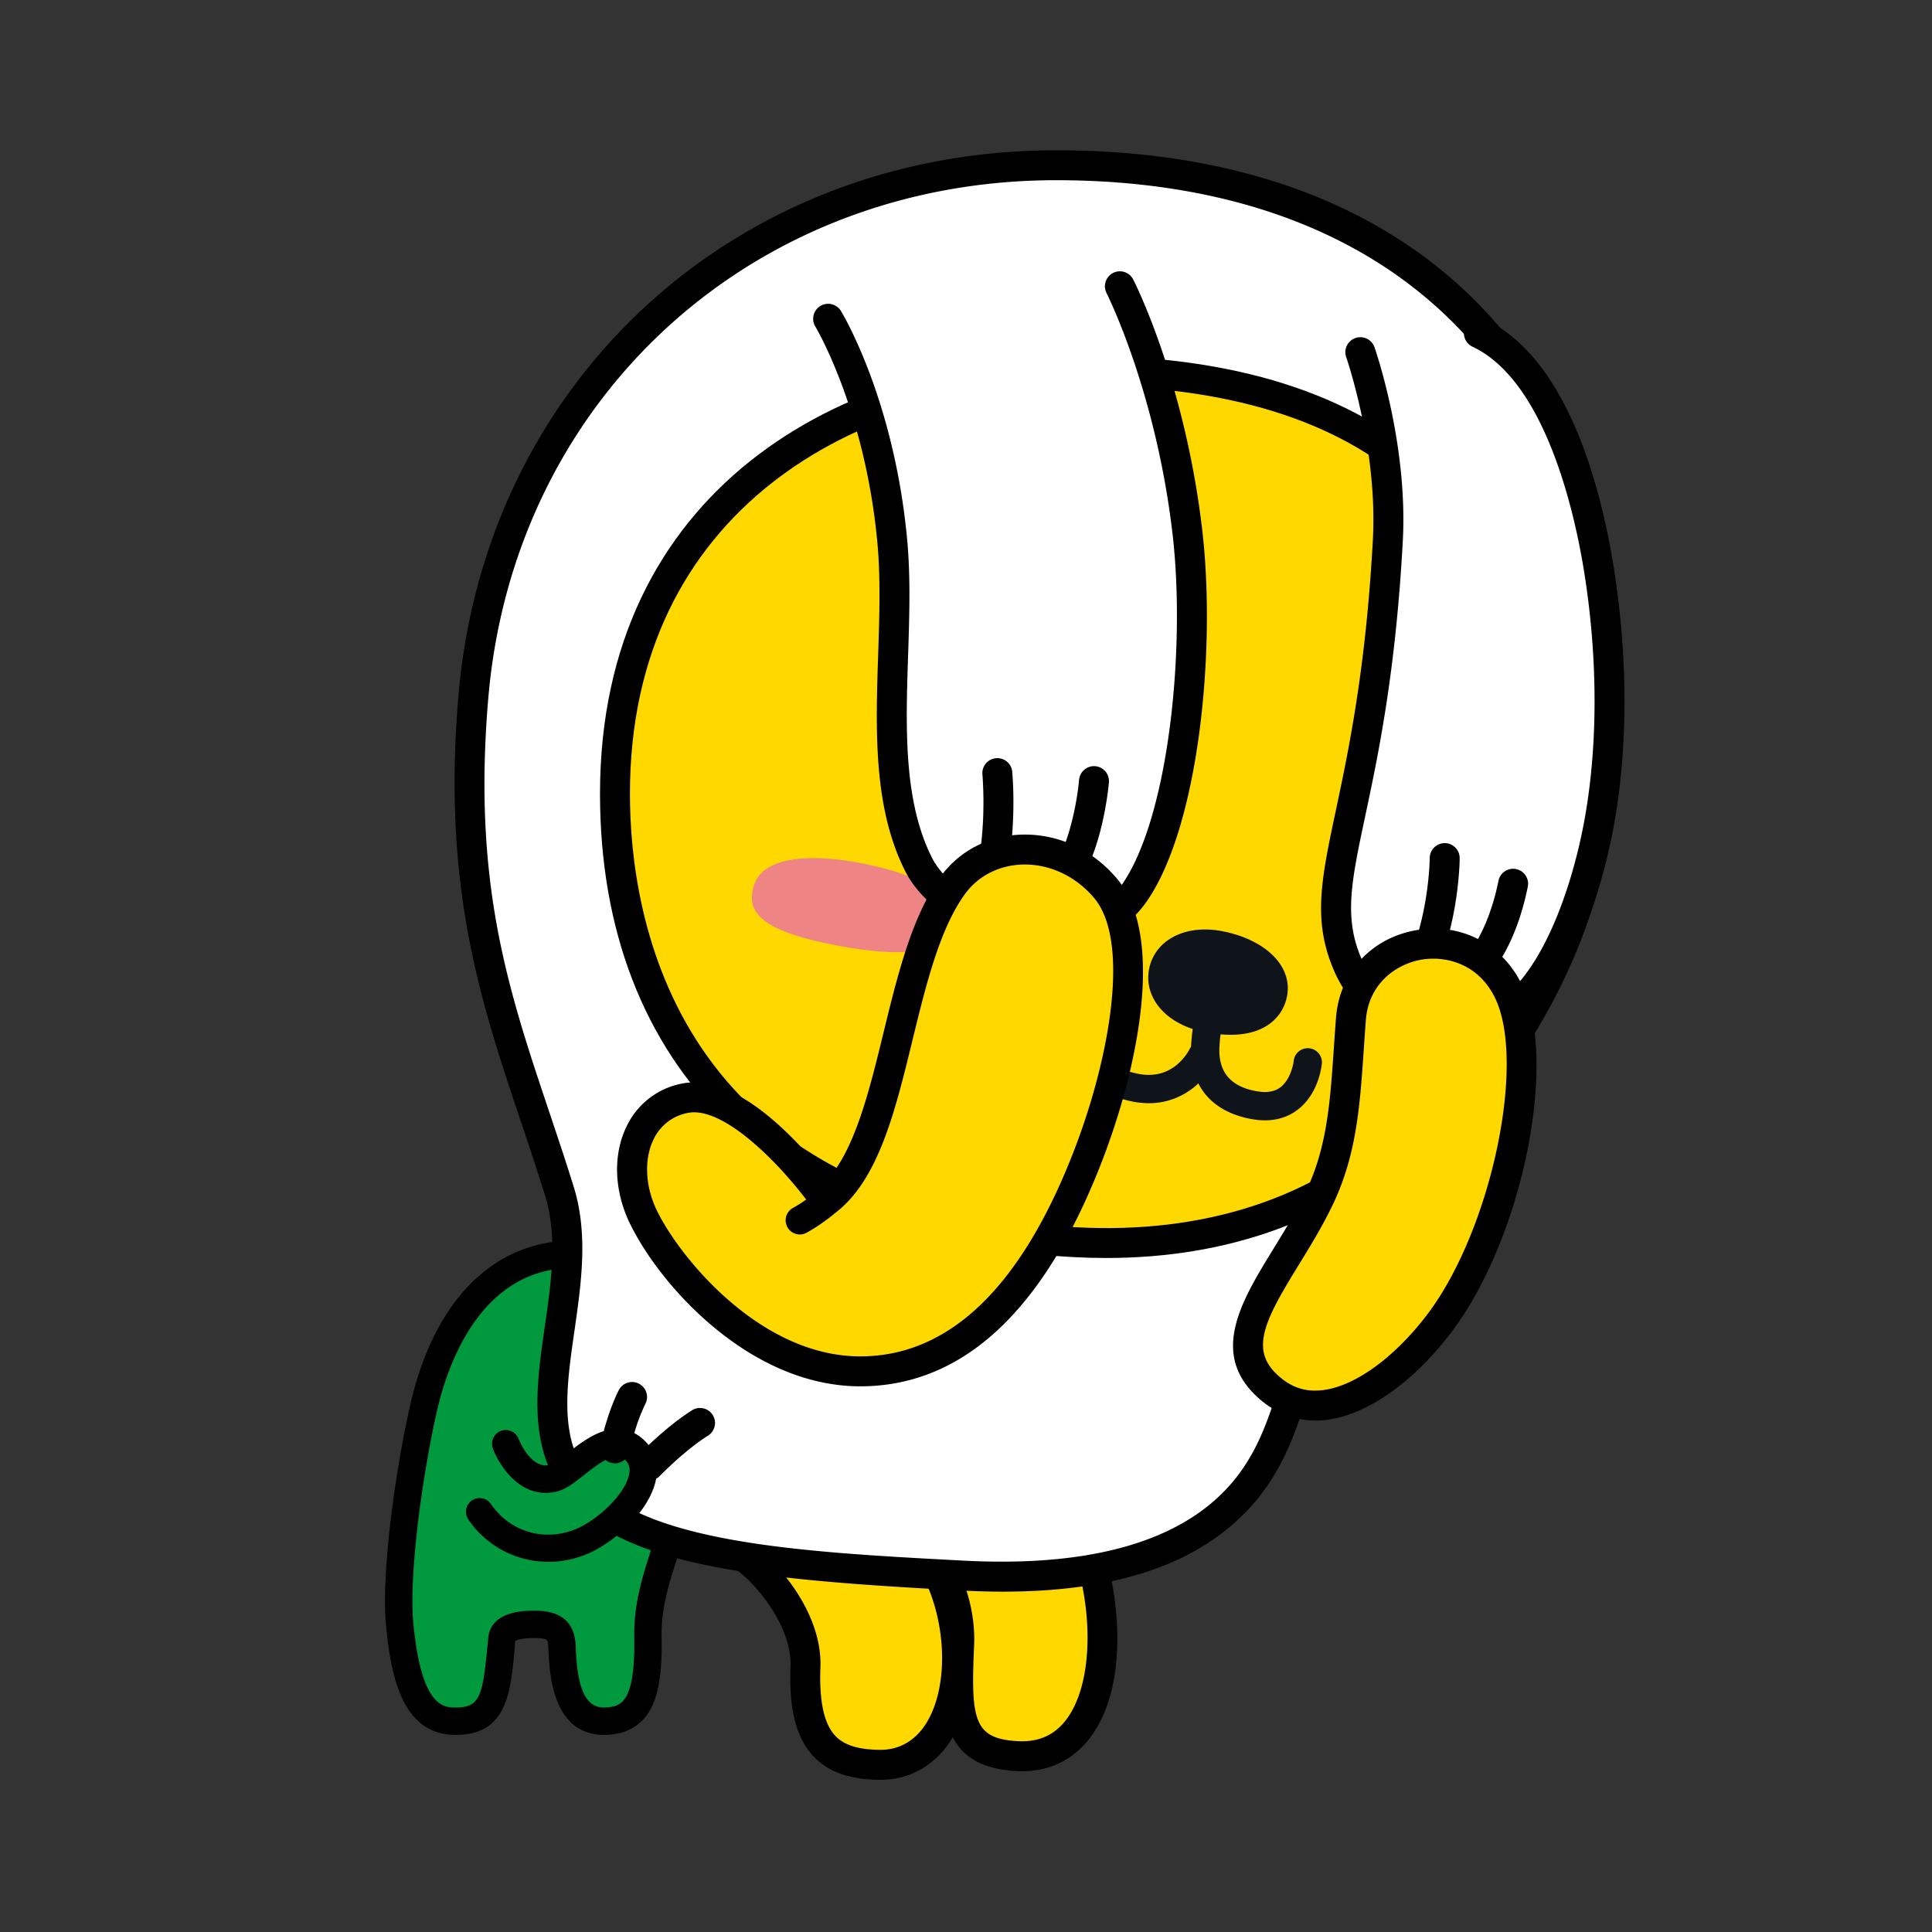<svg xmlns="http://www.w3.org/2000/svg" width="96" height="96"><rect width="100%" height="100%" fill="#333333" stroke="none"/><g fill="none" fill-rule="evenodd"><path d="M0 0h96v96H0z"/><path fill="#00993E" d="M21.036 70.014c-.795 3.533-1.406 8.334-1.174 10.724.366 3.796 1.347 4.785 2.782 4.787 2.036.002 2.046-1.58 2.295-4.081.051-.523.623-.729 1.566-.729.574 0 1.305 0 1.41.939.063.573-.105 3.87 2.088 3.87 1.723 0 2.251-1.272 2.192-4.2-.05-2.596 1.265-4.703 1.286-6.207l.46.075c2.18.157 5.475.908 5.775-1.667.07-.594-.308-1.09-.308-1.09s.83-.68.774-1.622c-.08-1.306-.793-2.21-4.4-2.897 0 0 .142-4.157-5.5-5.393a8.365 8.365 0 0 0-1.796-.203c-4.13 0-6.506 3.495-7.45 7.694Z"/><path fill="#000" d="M28.494 63.001c-4.641 0-6.283 4.885-6.795 7.163-.748 3.326-1.387 8.167-1.16 10.508.402 4.172 1.51 4.172 2.106 4.173h.002c1.172 0 1.333-.528 1.568-2.986l.047-.482c.061-.612.499-1.341 2.243-1.341.523 0 1.914 0 2.085 1.542.01.08.015.205.022.363.08 2.009.509 2.904 1.391 2.904.57 0 .807-.174.935-.305.424-.431.612-1.479.578-3.203-.033-1.62.431-3.064.804-4.224.255-.793.474-1.477.482-2.007a.68.68 0 0 1 .68-.67h.01a.667.667 0 0 1 .324.088.572.572 0 0 1 .174-.01c.305.021.632.055.97.09 2.697.275 3.926.174 4.08-1.158.035-.297-.171-.596-.173-.598a.68.68 0 0 1 .11-.939c.001-.001.56-.48.526-1.055-.043-.693-.094-1.555-3.85-2.27a.68.68 0 0 1-.552-.69c.003-.143.018-3.616-4.965-4.706a7.651 7.651 0 0 0-1.642-.187m-5.847 23.204h-.003c-2.59-.002-3.201-2.731-3.46-5.402-.247-2.57.427-7.554 1.188-10.938 1.371-6.09 5.131-9.083 10.055-8.005 4.814 1.053 5.789 4.177 5.984 5.49 3.123.66 4.34 1.613 4.449 3.424.047.777-.314 1.395-.622 1.776.112.278.2.645.153 1.054-.336 2.888-3.485 2.565-5.57 2.352a44.118 44.118 0 0 0-.743-.07c-.099.51-.272 1.049-.463 1.642-.36 1.12-.767 2.388-.74 3.782.045 2.196-.244 3.447-.965 4.182-.464.473-1.106.713-1.907.713-2.582 0-2.709-3.169-2.75-4.21a4.999 4.999 0 0 0-.014-.266c-.03-.27-.038-.333-.734-.333-.746 0-.906.146-.908.147l-.028.447c-.207 2.167-.404 4.215-2.922 4.215"/><path fill="#FFD800" d="m36.509 77.067 10.075 1.036.1.21c1.81 3.963.808 9.416-2.967 9.38l-.189-.004c-2.421-.079-3.646-1.234-3.505-4.87.094-2.445-2.17-5.056-3.514-5.752Zm8.924-.425 8.585.183.076.232c1.487 4.648.696 10.473-3.595 10.202l-.207-.016c-2.75-.257-2.79-2.06-2.632-5.492.097-2.086-.877-4.414-2.227-5.11Z"/><path fill="#000" d="M45.775 75.981c1.586.817 2.74 3.367 2.627 5.804-.17 3.714.007 4.597 2.143 4.731 1.043.061 1.834-.281 2.43-1.06 1.28-1.672 1.421-5.2.339-8.392a.74.74 0 0 1 .464-.943.741.741 0 0 1 .944.465c1.023 3.015 1.283 7.36-.566 9.774-.83 1.084-1.991 1.651-3.374 1.651-.11 0-.219-.003-.33-.01-1.714-.108-2.632-.734-3.11-1.684l-.071.122c-.814 1.29-2.062 1.997-3.519 1.997h-.042c-1.5-.015-2.541-.38-3.275-1.15-.872-.916-1.24-2.344-1.156-4.497.081-2.1-1.97-4.47-3.113-5.062a.743.743 0 1 1 .684-1.32c1.465.756 4.026 3.556 3.916 6.44-.065 1.7.179 2.816.746 3.412.438.46 1.141.679 2.212.69.934.007 1.737-.43 2.289-1.303 1.101-1.749 1.06-4.85-.098-7.216a.743.743 0 0 1-.067-.441c-.229-.31-.485-.548-.755-.687a.742.742 0 0 1-.32-1 .742.742 0 0 1 1.002-.32Z"/><path fill="#FFF" d="M23.52 34.65c-.952 11.21 1.898 16.883 4.277 24.54 1.422 4.583-1.628 9.926.32 13.774 2.145 4.238 10.111 4.818 19.684 5.324 8.06.425 11.706-1.746 13.593-3.701 2.92-3.028 2.758-6.954 4.946-11.191 3.455-6.693 13.523-12.037 13.523-28.323 0-16.06-9.547-26.863-27.385-26.863-14.445 0-27.58 10.203-28.958 26.44Z"/><path fill="#000" d="M28.78 72.628c2.034 4.016 10.69 4.475 19.06 4.917 6.1.324 10.482-.847 13.018-3.475 1.623-1.68 2.223-3.666 2.917-5.966.487-1.616.992-3.285 1.904-5.05 1.027-1.99 2.614-3.86 4.293-5.842 4.075-4.805 9.146-10.786 9.146-22.14 0-16.354-9.96-26.118-26.641-26.118-15.083 0-26.95 10.833-28.216 25.758-.78 9.181.984 14.44 3.027 20.529.406 1.211.82 2.442 1.22 3.73.728 2.345.376 4.791.036 7.157-.348 2.416-.676 4.698.237 6.5m21.046 6.46a39.4 39.4 0 0 1-2.066-.057c-10.803-.573-18.054-1.28-20.308-5.73-1.125-2.223-.747-4.846-.382-7.385.317-2.201.644-4.48.016-6.504a168.207 168.207 0 0 0-1.21-3.697c-2.007-5.987-3.904-11.64-3.099-21.128 1.334-15.715 13.824-27.12 29.699-27.12 17.614 0 28.129 10.32 28.129 27.606 0 11.898-5.267 18.11-9.5 23.102-1.622 1.914-3.155 3.722-4.106 5.562-.848 1.644-1.332 3.246-1.8 4.797-.72 2.38-1.4 4.63-3.271 6.57-2.58 2.673-6.552 3.984-12.102 3.984"/><path fill="#FFD800" d="M30.558 39.444c0 15.358 10.929 21.623 22.79 22.277 14.275.785 23.114-8.856 23.114-22.277 0-13.838-7.932-21.033-22.847-21.033-11.88 0-23.057 6.71-23.057 21.033Z"/><path fill="#000" d="M53.615 19.155c-11.106 0-22.314 6.273-22.314 20.288 0 6.11 2.153 20.437 22.088 21.534 6.461.367 11.986-1.46 15.99-5.25 4.089-3.869 6.339-9.652 6.339-16.284 0-13.462-7.437-20.288-22.103-20.288m1.352 43.354c-.548 0-1.1-.015-1.659-.046-14.711-.81-23.494-9.416-23.494-23.02 0-15.042 11.953-21.776 23.801-21.776 15.433 0 23.59 7.53 23.59 21.776 0 7.045-2.415 13.212-6.803 17.364-3.958 3.747-9.269 5.702-15.435 5.702"/><path fill="#EE8484" d="M37.445 44.048c-.346 1.21.216 2.198 4.183 2.94 4.25.795 5.253-.012 5.442-.854.256-1.122-.122-2.337-3.808-3.143 0 0-1.41-.353-2.851-.353-1.312 0-2.647.293-2.966 1.41Z"/><path fill="#0F141B" d="M60.775 46.278c2.16.434 3.465 1.762 3.175 3.23a2.181 2.181 0 0 1-.946 1.423c-.486.325-1.108.488-1.856.488-.16 0-.326-.008-.497-.023-.023.173-.04.348-.053.522-.096 1.31.505 2.064 1.838 2.304.506.09.895.026 1.188-.197.47-.356.637-1.081.661-1.331a.704.704 0 0 1 1.401.124l-.003.03-.013.105c-.057.398-.292 1.502-1.186 2.186-.46.353-1.007.53-1.63.53-.214 0-.436-.02-.667-.063-1.272-.23-2.175-.848-2.642-1.773a3.537 3.537 0 0 1-2.46.985 4.24 4.24 0 0 1-.916-.104c-2.982-.656-3.493-2.963-3.346-4.09a.699.699 0 0 1 .788-.607c.385.05.657.402.607.787-.022.2-.153 2.006 2.253 2.536 1.74.387 2.518-.938 2.715-1.352 0-.056.004-.113.008-.171.017-.23.04-.462.07-.688-1.53-.5-2.422-1.696-2.165-2.995a2.265 2.265 0 0 1 .986-1.45c.703-.47 1.66-.614 2.69-.406Z"/><path fill="#FFF" d="M41.151 15.841s2.54 4.174 3.184 11.022c.499 5.316-.989 11.513 1.303 16.079 1.538 3.068 8.068 5.318 10.758 1.386 2.367-3.463 3.306-11.86 2.608-17.873-.851-7.316-3.357-12.23-3.357-12.23L41.15 15.84Z"/><path fill="#000" d="M56.308 13.887c.106.205 2.579 5.118 3.434 12.482.686 5.913-.163 14.621-2.732 18.379-1.077 1.573-2.791 2.423-4.864 2.423-.176 0-.352-.006-.533-.018-2.77-.187-5.625-1.854-6.64-3.878-1.587-3.161-1.46-7.01-1.338-10.73.062-1.882.126-3.828-.041-5.612-.618-6.577-3.055-10.666-3.08-10.706a.744.744 0 0 1 1.272-.774c.107.177 2.637 4.4 3.289 11.34.176 1.878.111 3.872.047 5.8-.115 3.536-.236 7.192 1.181 10.015.785 1.564 3.161 2.908 5.41 3.06 1.25.081 2.968-.153 4.068-1.76 2.3-3.364 3.141-11.696 2.483-17.367-.824-7.102-3.256-11.93-3.28-11.978a.743.743 0 1 1 1.324-.676Zm-1.887 24.185c.41.034.713.392.68.801-.013.153-.324 3.75-1.882 5.531a.743.743 0 0 1-1.05.069.743.743 0 0 1-.069-1.05c1.024-1.169 1.444-3.768 1.518-4.671a.747.747 0 0 1 .803-.68Zm-4.127.244c.01.1.233 2.473-.232 4.889a.744.744 0 0 1-1.46-.283c.422-2.196.214-4.44.212-4.463a.744.744 0 0 1 1.48-.143Z"/><path fill="#FFF" d="M67.595 17.5s1.621 4.637 1.366 9.346c-.745 13.763-3.832 16.808-2 21.07 1.369 3.184 5.012 3.95 7.407 2.747 3.176-1.595 4.61-7.297 5.027-9.434.797-4.064.735-8.742.042-13.016-.754-4.641-2.527-10.061-5.968-11.666l-5.874.954Z"/><path fill="#000" d="M73.783 15.873c4.147 1.934 5.782 8.487 6.387 12.222.747 4.604.732 9.32-.045 13.277-.471 2.41-1.945 8.21-5.423 9.955-.815.41-1.75.617-2.695.617a6.454 6.454 0 0 1-2.203-.386 6.077 6.077 0 0 1-3.526-3.349c-1.062-2.47-.624-4.532.102-7.95.629-2.965 1.49-7.024 1.838-13.453.245-4.51-1.31-9.015-1.326-9.06a.744.744 0 0 1 1.405-.492l.007.019.024.072c.234.697 1.62 5.047 1.376 9.542-.354 6.544-1.23 10.669-1.87 13.68-.687 3.236-1.065 5.019-.19 7.055a4.542 4.542 0 0 0 2.67 2.538c1.233.45 2.622.388 3.72-.162 2.36-1.186 3.94-5.381 4.632-8.912.743-3.79.756-8.319.036-12.753-.45-2.773-1.891-9.407-5.548-11.112a.744.744 0 0 1 .629-1.348ZM71.79 41.895c.41.001.742.335.74.746v.05c-.006.37-.076 2.606-.894 4.875a.745.745 0 0 1-1.4-.505c.733-2.03.8-4.097.806-4.39v-.035a.745.745 0 0 1 .744-.741h.004Zm3.543 1.29c.402.08.664.472.582.875-.435 2.176-1.224 3.428-1.373 3.65l-.024.033a.74.74 0 0 1-1.037.178.745.745 0 0 1-.179-1.034c.008-.011.75-1.097 1.156-3.12a.743.743 0 0 1 .875-.583Z"/><path fill="#FFD800" d="m71.239 46.889.196.004c1.373.063 2.73.79 3.49 2.306l.1.213c1.596 3.64-.233 12.055-3.532 16.377l-.137.177c-2.354 2.996-5.983 5.371-8.546 2.74l-.135-.147c-2.058-2.371 1.16-5.36 2.917-9.098l.173-.387c1.098-2.576 1.112-5.185 1.362-8.45.183-2.366 2.133-3.735 4.112-3.735Zm-20.316-4.675.25.007c1.34.069 2.712.69 3.743 1.896l.133.167c1.98 2.636.743 8.762-1.067 13.36l-.103.258c-1.909 4.75-5.249 10.239-11.135 10.239l-.314-.006c-5.108-.195-9.2-5.09-10.451-7.645l-.092-.195c-1.108-2.485-.261-5.242 2.149-5.723l.189-.03c2.973-.336 6.815 5.144 6.815 5.144l.23-.188c1.655-1.442 2.448-4.323 3.191-7.344l.202-.826c.674-2.76 1.367-5.536 2.692-7.352.848-1.164 2.177-1.762 3.568-1.762Z"/><path fill="#000" d="M34.491 55.27c-.106 0-.21.01-.31.03a2.358 2.358 0 0 0-1.702 1.308c-.487.987-.423 2.35.167 3.556 1.156 2.36 5.146 7.233 10.098 7.233 4.38 0 7.93-3.373 10.546-10.026 1.818-4.62 2.925-10.588 1.06-12.771-.935-1.094-2.251-1.692-3.584-1.64-1.145.044-2.17.574-2.81 1.454-1.263 1.731-1.947 4.535-2.609 7.247-.877 3.596-1.706 6.994-3.858 8.62a.747.747 0 0 1-1.058-.167c-1.365-1.944-4.097-4.843-5.94-4.843m8.253 13.614c-5.451 0-9.906-4.948-11.433-8.067-.802-1.635-.864-3.455-.166-4.868a3.843 3.843 0 0 1 2.744-2.109c2.805-.56 6 3.116 7.256 4.737 1.358-1.533 2.068-4.445 2.757-7.27.696-2.852 1.415-5.801 2.851-7.77.912-1.25 2.353-2.003 3.955-2.064 1.815-.07 3.54.717 4.772 2.16 2.433 2.846 1.087 9.473-.806 14.281-2.863 7.279-6.876 10.97-11.93 10.97M66.264 59.777c-.513 1.091-1.127 2.093-1.722 3.06-1.584 2.576-2.42 4.094-1.199 5.35.642.66 1.357.965 2.205.904 1.61-.096 3.662-1.535 5.354-3.753 3.185-4.174 4.976-12.593 3.36-15.805-.866-1.722-2.546-2.064-3.716-1.833-1.147.226-2.535 1.143-2.677 2.982-.037.489-.07.964-.101 1.425-.191 2.805-.356 5.228-1.504 7.67m-.89 10.808c-1.161 0-2.227-.468-3.096-1.361-2.089-2.147-.521-4.699.995-7.165.574-.934 1.167-1.899 1.645-2.915 1.028-2.189 1.177-4.373 1.365-7.138.032-.466.065-.945.103-1.439.169-2.198 1.69-3.896 3.873-4.326 2.22-.437 4.311.593 5.332 2.623 1.884 3.745.08 12.676-3.506 17.377-1.978 2.59-4.387 4.212-6.447 4.335-.089.005-.176.009-.264.009"/><path fill="#000" d="M39.738 61.34a.704.704 0 0 1-.318-1.33c.005-.004.455-.237 1.087-.74a.705.705 0 0 1 .877 1.1c-.756.602-1.306.882-1.328.894a.7.7 0 0 1-.318.076"/><path fill="#00993E" d="M27.563 73.435c-1.628.463-2.432-1.695-2.432-1.695l-1.298 3.378c1.347 1.97 3.886 2.327 5.78 1.1 1.883-1.218 3.12-3.243 1.803-4.268a1.185 1.185 0 0 0-.75-.264c-1.15 0-2.389 1.545-3.103 1.75Z"/><path fill="#000" d="M31.74 68.751c.368.185.517.63.332.998a9.176 9.176 0 0 0-.554 1.461 2.248 2.248 0 0 1 .71.594c.508-.48 1.339-1.214 2.185-1.744a.745.745 0 0 1 .79 1.262c-1.18.737-2.397 1.997-2.41 2.01a.744.744 0 0 1-.19.143c-.205 1.125-1.197 2.393-2.62 3.314-.85.55-1.798.816-2.727.816a4.799 4.799 0 0 1-3.984-2.104.68.68 0 0 1 1.124-.766c1.093 1.602 3.178 1.994 4.847.912 1.15-.745 2.009-1.821 2.04-2.56a.656.656 0 0 0-.237-.561.737.737 0 0 1-.956.019c-.318.166-.68.44-1.078.753-.46.361-.857.675-1.262.79-1.765.502-2.902-1.161-3.257-2.112a.68.68 0 0 1 1.276-.475c.015.04.616 1.563 1.608 1.278.147-.041.521-.335.794-.55.501-.394 1.14-.897 1.829-1.118.15-.551.398-1.34.743-2.028a.743.743 0 0 1 .998-.332Z"/></g></svg>